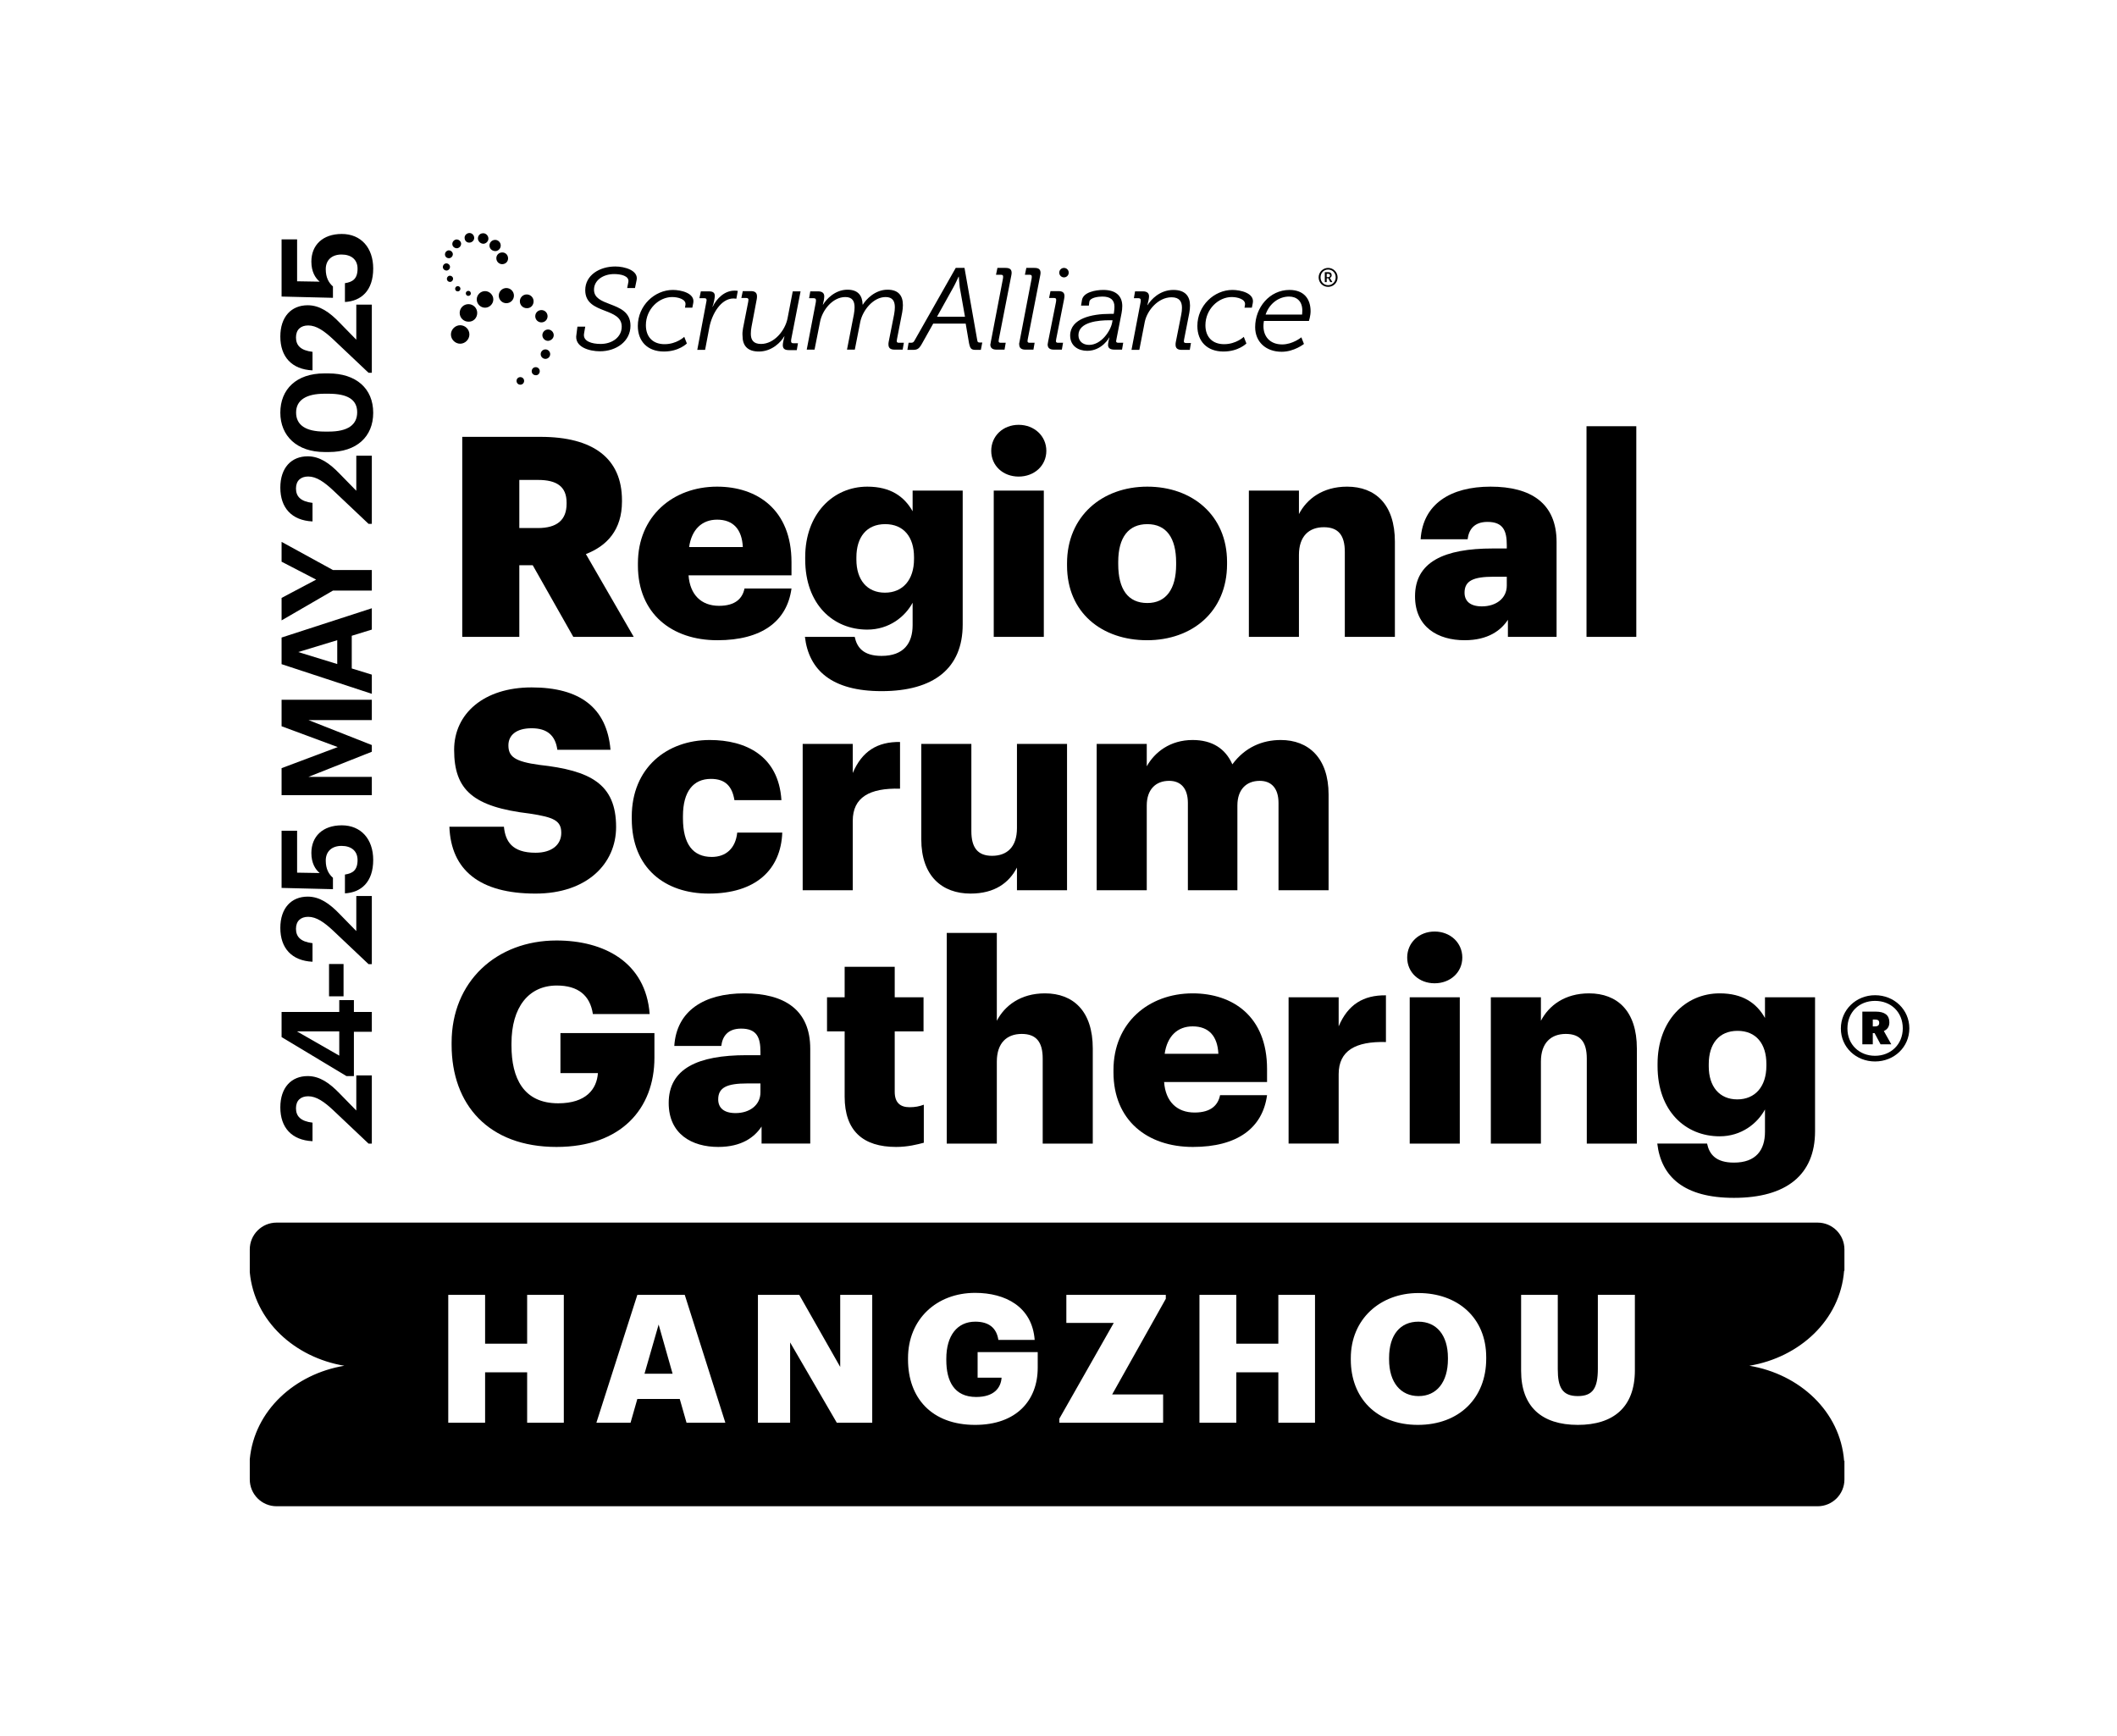 <?xml version="1.0" encoding="UTF-8"?>
<svg id="Content" xmlns="http://www.w3.org/2000/svg" version="1.1" viewBox="0 0 1195.06 979.856">
  <!-- Generator: Adobe Illustrator 29.1.0, SVG Export Plug-In . SVG Version: 2.1.0 Build 142)  -->
  <path d="M264.443,171.687c-2.808,0-4.948,2.273-4.948,4.948,0,2.808,2.273,4.948,4.948,4.948,2.808.134,4.948-2.139,4.948-4.948s-2.273-4.948-4.948-4.948ZM273.804,164.332c-2.541,0-4.681,2.139-4.681,4.68s2.14,4.681,4.681,4.681,4.68-2.14,4.68-4.681-2.14-4.68-4.68-4.68ZM282.63,138.122c-.267-1.739-1.872-2.942-3.611-2.675-1.738.268-2.942,1.872-2.675,3.611.268,1.738,1.872,2.808,3.611,2.675,1.738-.268,2.942-1.872,2.674-3.611ZM259.763,183.589c-2.808,0-5.215,2.407-5.215,5.215s2.407,5.215,5.215,5.215,5.215-2.407,5.215-5.215c0-2.942-2.407-5.215-5.215-5.215ZM293.729,212.875c-1.204,0-2.14.936-2.14,2.14s.936,2.14,2.14,2.14,2.139-.936,2.139-2.14-.936-2.14-2.139-2.14ZM302.422,207.258c-1.337,0-2.273,1.07-2.273,2.273,0,1.337,1.07,2.273,2.273,2.273,1.204.134,2.273-.936,2.273-2.273s-1.07-2.273-2.273-2.273ZM285.839,162.594c-2.363,0-4.279,1.916-4.279,4.279s1.916,4.279,4.279,4.279,4.279-1.916,4.279-4.279-1.916-4.279-4.279-4.279ZM283.968,149.088c1.872-.267,3.076-1.872,2.808-3.744-.268-1.872-1.872-3.076-3.744-2.808-1.872.267-3.076,1.872-2.808,3.744.268,1.872,2.006,3.076,3.744,2.808ZM297.34,166.205c-2.14,0-3.878,1.738-3.878,3.878s1.738,3.878,3.878,3.878c2.139.134,3.878-1.605,3.878-3.878,0-2.14-1.739-3.878-3.878-3.878ZM265.38,136.919c1.471-.268,2.541-1.605,2.273-3.076-.267-1.471-1.605-2.541-3.076-2.273-1.471.268-2.541,1.605-2.273,3.076.134,1.471,1.471,2.541,3.076,2.274ZM273.136,137.587c1.605-.268,2.808-1.739,2.541-3.343-.268-1.605-1.738-2.808-3.343-2.541-1.605.134-2.675,1.605-2.541,3.209.268,1.605,1.738,2.808,3.343,2.675ZM264.176,164.199c-.802.134-1.337.802-1.204,1.605.134.802.802,1.337,1.605,1.204.802-.134,1.337-.802,1.204-1.605-.134-.802-.802-1.337-1.605-1.204ZM305.631,181.984c2.006,0,3.477-1.605,3.477-3.477s-1.471-3.477-3.477-3.477c-1.872,0-3.477,1.471-3.477,3.477,0,1.872,1.471,3.477,3.477,3.477ZM255.751,157.111c-.134-.936-1.07-1.605-2.006-1.471s-1.605,1.07-1.471,2.006c.134.936.936,1.605,2.006,1.471.936-.134,1.605-1.07,1.471-2.006ZM254.013,150.425c-.134-1.07-1.204-1.872-2.273-1.738s-1.872,1.204-1.738,2.273c.134,1.07,1.204,1.872,2.273,1.738,1.07-.134,1.872-1.204,1.738-2.273ZM253.746,145.745c1.203-.268,2.006-1.337,1.872-2.541-.268-1.204-1.337-2.006-2.541-1.872-1.204.267-2.006,1.337-1.872,2.541.134,1.204,1.204,2.006,2.541,1.872ZM258.158,161.524c-.802.134-1.337.936-1.204,1.738.134.802.802,1.337,1.738,1.204.802-.134,1.337-.936,1.204-1.738-.134-.802-.936-1.337-1.738-1.204ZM258.158,140.128c1.337-.267,2.273-1.471,2.14-2.808-.268-1.337-1.471-2.273-2.808-2.14-1.337.268-2.273,1.471-2.139,2.808.134,1.337,1.471,2.273,2.808,2.139ZM451.927,164.466h-4.413l-2.942,15.245c-1.337,6.82-7.489,14.443-14.977,14.443-4.413,0-5.75-2.407-5.75-5.75,0-1.337.134-2.674.401-4.012l2.942-15.512c.134-.668.134-1.204.134-1.605,0-2.006-1.07-2.942-3.477-2.942h-4.546l-.802,3.878h2.808c.802,0,1.204.401,1.204.936,0,.134-.033.368-.067.602-.033.234-.067.468-.067.601l-2.942,14.977c-.267,1.471-.401,2.942-.267,4.279,0,5.349,2.675,8.826,9.227,8.826,7.489,0,12.57-5.483,14.309-8.558h.134l-.101.403c-.384,1.527-.835,3.317-.835,4.545,0,1.872.936,2.808,3.343,2.808h4.547l.669-3.878h-2.675c-.802,0-1.204-.401-1.204-1.07,0-.401,0-1.07.134-1.471l5.215-26.745ZM668.297,192.682c0-.056.021-.203.048-.375.04-.244.085-.538.085-.695l2.94-14.977c.27-1.471.403-2.942.403-4.145,0-5.349-2.809-8.826-9.362-8.826-7.755,0-12.703,5.483-14.575,8.558h-.136l.102-.402c.385-1.527.836-3.318.836-4.546,0-1.738-1.071-2.808-3.477-2.808h-4.414l-.668,3.878h2.676c.801,0,1.202.401,1.202,1.07,0,.267,0,.936-.134,1.471l-5.082,26.611h4.414l3.076-15.78c1.335-6.553,7.621-13.908,15.111-13.908,4.545,0,5.883,2.541,5.883,5.884,0,1.204-.134,2.541-.401,3.878l-3.076,15.512c-.134.535-.134,1.07-.134,1.471,0,2.006,1.068,2.942,3.477,2.942h4.548l.667-3.878h-2.809c-.801,0-1.202-.267-1.202-.936ZM630.05,192.549c0-.12.053-.349.115-.601.072-.308.152-.65.152-.871l2.809-14.309c.267-1.337.401-2.808.401-4.011,0-5.349-3.21-9.094-10.697-9.094-4.548,0-11.234,1.337-12.035,5.617l-.537,3.209h4.414l.267-2.14c.401-2.407,5.082-2.942,7.354-2.942,4.548,0,6.82,1.872,6.82,5.75,0,.952-.083,1.656-.184,2.503v.004c-.027.222-.053.454-.083.703l-.133.802h-2.139c-10.163,0-22.332,2.541-22.465,12.169,0,6.018,4.681,8.692,9.627,8.692,8.425,0,12.438-7.489,12.438-7.489h.134c-.401,1.203-.804,3.343-.804,4.146,0,1.738,1.071,2.674,3.61,2.674h4.28l.668-3.878h-2.807c-.937,0-1.204-.401-1.204-.936ZM627.778,182.252c-.937,4.681-6.152,12.437-12.972,12.437-3.61,0-6.016-2.14-6.016-5.483,0-7.622,11.765-8.425,17.384-8.425h1.872l-.267,1.471ZM307.904,197.229c-1.471,0-2.675,1.204-2.675,2.675s1.204,2.675,2.675,2.675,2.675-1.204,2.675-2.675-1.204-2.675-2.675-2.675ZM600.631,151.227c-1.471,0-2.676,1.204-2.676,2.674s1.204,2.675,2.676,2.675c1.469,0,2.673-1.204,2.673-2.675s-1.204-2.674-2.673-2.674ZM749.734,151.227c-2.94,0-5.349,2.407-5.349,5.349s2.275,5.349,5.349,5.349c3.076,0,5.351-2.407,5.351-5.349s-2.409-5.349-5.351-5.349ZM749.734,160.989c-2.406,0-4.278-1.872-4.278-4.413,0-2.407,1.738-4.413,4.278-4.413,2.409,0,4.28,1.872,4.28,4.413,0,2.407-1.872,4.413-4.28,4.413ZM597.421,164.332h-4.414l-.801,3.878h2.807c.804,0,1.204.267,1.204.936,0,.535,0,.802-.134,1.471l-4.414,22.198c-.075.529-.149.929-.2,1.202-.04.209-.067.344-.067.403,0,2.006,1.204,2.942,3.477,2.942h4.548l.667-3.878h-2.806c-.804,0-1.204-.267-1.204-.936,0-.056.024-.203.051-.375.037-.244.083-.538.083-.695l4.414-22.332c.134-.669.267-1.471.267-2.006,0-2.006-1.071-2.808-3.477-2.808ZM727.936,163.664c-11.231,0-19.389,9.896-19.389,20.995,0,8.291,6.019,13.907,14.978,13.907,7.087,0,12.569-4.413,12.569-4.413l-1.471-3.744s-4.812,4.012-10.831,4.012c-6.954,0-10.564-4.547-10.564-10.297,0-1.605.267-2.942.267-2.942h25.408s.935-2.942.935-5.483c0-6.954-3.744-12.035-11.902-12.035ZM735.026,177.571h-20.593c2.272-6.553,7.755-10.163,13.237-10.163,4.28,0,7.49,2.541,7.49,7.89,0,1.204-.134,2.273-.134,2.273ZM750.754,156.994c-.051-.05-.083-.084-.083-.15.534-.134,1.071-.669,1.071-1.471,0-1.07-.67-1.738-1.741-1.738h-2.139v5.617h1.071v-2.14h.935l1.071,2.14h1.204l-1.204-2.006c-.067-.134-.134-.201-.184-.251ZM749.867,156.442h-.935v-1.872h.935c.537,0,.937.401.937.936s-.401.936-.937.936ZM695.711,163.664c-10.297,0-19.792,8.826-19.792,20.326,0,8.826,5.616,14.442,14.711,14.442,8.558,0,12.97-4.547,12.97-4.547l-1.468-3.744s-4.281,4.145-11.101,4.145-10.564-4.279-10.564-10.698c0-9.093,7.354-15.913,14.844-15.913,3.207,0,8.022,1.204,7.487,4.413l-.267,1.605h4.144l.537-2.675c1.068-5.617-7.09-7.355-11.501-7.355ZM379.849,163.664c-10.297,0-19.791,8.826-19.791,20.326,0,8.826,5.617,14.442,14.71,14.442,8.558,0,12.971-4.547,12.971-4.547l-1.471-3.744s-4.279,4.145-11.099,4.145-10.564-4.279-10.564-10.698c0-9.093,7.355-15.913,14.844-15.913,3.209,0,8.024,1.204,7.489,4.413l-.267,1.605h4.145l.535-2.675c1.07-5.617-7.087-7.355-11.5-7.355ZM402.314,173.158h-.134c.669-1.471,1.337-5.215,1.337-6.018,0-1.739-.802-2.675-3.343-2.675h-4.546l-.802,3.878h2.808c1.204,0,1.337.669,1.204,1.471l-5.215,27.681h4.413l2.407-12.704c1.471-7.622,6.553-16.315,13.64-16.315.377,0,.711.043,1.003.08.226.029.427.054.602.054l.802-4.413c-.535-.134-1.204-.134-1.872-.134-5.617,0-10.029,4.413-12.303,9.093ZM347.354,150.425c-8.96,0-16.983,4.948-16.983,13.373,0,7.325,5.712,9.53,11.12,11.618,4.86,1.877,9.474,3.658,9.474,8.975,0,5.884-5.349,9.762-11.902,9.762-4.948,0-10.163-1.471-9.361-5.884l.669-3.878h-4.413l-.535,4.279c-1.471,7.355,7.489,9.628,13.239,9.628,9.227,0,17.25-5.617,17.25-14.442,0-7.742-6.028-10.042-11.562-12.154-4.694-1.791-9.032-3.447-9.032-8.173,0-5.349,5.215-8.826,11.367-8.826,3.611,0,8.692.936,8.024,4.547l-.669,3.343h4.413l.936-4.547c1.07-5.349-6.686-7.623-12.035-7.623ZM309.376,185.996c-1.739,0-3.209,1.471-3.209,3.209s1.471,3.209,3.209,3.209c1.738-.134,3.209-1.471,3.209-3.209s-1.471-3.209-3.209-3.209ZM567.599,151.227h-4.545l-.804,3.878h2.809c.801,0,1.204.267,1.204.936,0,.535,0,.802-.136,1.471l-6.82,35.571c-.056.228-.088.481-.117.706-.04.302-.072.555-.15.631,0,2.006,1.204,2.942,3.477,2.942h4.548l.667-3.878h-2.806c-.804,0-1.204-.267-1.204-.936,0-.056.024-.203.051-.375.037-.244.083-.538.083-.695l6.953-35.571c.134-.669.267-1.337.267-1.872,0-2.006-1.068-2.808-3.477-2.808ZM583.915,151.227h-4.548l-.801,3.878h2.673c.804,0,1.204.267,1.204.936,0,.535,0,.802-.133,1.471l-6.82,35.571c-.134.535-.267,1.204-.134,1.337,0,2.006,1.204,2.942,3.477,2.942h4.548l.667-3.878h-2.809c-.801,0-1.202-.267-1.202-.936,0-.056.021-.203.048-.375.04-.244.085-.538.085-.695l6.954-35.571c.134-.669.267-1.337.267-1.872,0-2.006-1.071-2.808-3.477-2.808ZM506.219,192.549c0-.055.024-.203.051-.375.037-.244.083-.538.083-.695l2.943-15.111c.267-1.471.401-2.942.401-4.146,0-5.349-2.54-8.692-8.692-8.692-6.954,0-12.035,5.349-13.907,8.425h-.134c-.134-5.215-2.674-8.425-8.558-8.425-7.088,0-12.035,5.483-13.774,8.425h-.134c.401-1.337.802-3.477.802-4.681,0-1.738-1.07-2.808-3.477-2.808h-4.413l-.669,3.878h2.674c.802,0,1.204.401,1.204,1.07,0,.267,0,.936-.134,1.471l-5.082,26.477h4.413l3.076-15.512c1.204-6.686,7.087-14.175,14.309-14.175,4.012,0,5.215,2.407,5.215,5.75,0,1.204-.134,2.541-.401,4.012l-3.878,19.925h4.413l3.076-15.646c1.337-6.553,7.355-14.041,14.308-14.041,4.013,0,5.218,2.407,5.218,5.75,0,1.204-.136,2.541-.403,4.012l-3.076,15.512c-.133.535-.133,1.07-.133,1.471,0,2.006,1.071,2.942,3.477,2.942h4.548l.67-3.878h-2.809c-.804,0-1.204-.267-1.204-.936ZM551.687,192.148l-7.221-40.92h-4.948l-23.136,40.786c-.668,1.337-1.204,1.471-2.272,1.471h-1.204l-.668,4.012h3.076c2.673,0,3.61-.669,5.349-3.878l6.15-10.966h18.321l1.872,10.966c.67,3.209,1.204,3.878,3.877,3.878h2.809l.804-4.145h-1.204c-1.071,0-1.471-.134-1.605-1.204ZM528.955,178.775l9.226-16.582c1.204-2.139,2.943-6.018,2.943-6.018h.134s.267,3.878.534,6.018l2.943,16.582h-15.779Z"/>
  <g>
    <path d="M208.043,645.546l-19.734-18.665c-5.2-4.916-9.688-8.051-14.319-8.051-4.203,0-6.911,2.351-6.911,6.769,0,4.488,2.636,7.338,9.333,8.121v10.473c-11.755-.569-18.167-7.693-18.167-19.093,0-11.257,6.269-17.669,15.46-17.669,6.768,0,12.324,3.919,18.024,9.832l9.404,9.618v-19.806h8.763v38.471h-1.853Z"/>
    <path d="M199.779,582.427v25.007h-4.203l-36.619-22.015v-14.177h32.559v-6.696h8.264v6.696h10.117v11.185h-10.117ZM191.515,582.214h-23.866l23.866,13.679v-13.679Z"/>
    <path d="M185.745,562.411v-18.238h8.192v18.238h-8.192Z"/>
    <path d="M208.043,544.245l-19.734-18.665c-5.2-4.916-9.688-8.051-14.319-8.051-4.203,0-6.911,2.351-6.911,6.769,0,4.488,2.636,7.338,9.333,8.121v10.473c-11.755-.569-18.167-7.693-18.167-19.093,0-11.257,6.269-17.669,15.46-17.669,6.768,0,12.324,3.919,18.024,9.832l9.404,9.618v-19.806h8.763v38.471h-1.853Z"/>
    <path d="M194.721,504.282v-10.615c4.274-.642,7.124-2.352,7.124-8.193,0-5.201-3.633-7.979-9.048-7.979-5.485,0-8.905,3.135-8.905,8.265,0,4.773,1.71,7.693,4.061,9.76v6.412l-28.996-.713v-32.273h8.764v23.652l12.752.214c-2.422-1.994-4.701-5.557-4.701-11.328,0-9.262,6.34-15.602,17.169-15.602s17.739,7.766,17.739,19.52c0,12.538-6.839,18.381-15.958,18.88Z"/>
    <path d="M158.957,448.859v-15.246l31.703-11.898-31.703-11.756v-14.961h50.94v11.471h-35.764l35.764,14.105v3.776l-35.764,14.178h35.764v10.33h-50.94Z"/>
    <path d="M158.957,374.913v-15.031l50.94-16.529v12.041l-11.328,3.49v18.452l11.328,3.491v10.828l-50.94-16.742ZM190.375,374.843v-13.465l-22.015,6.696,22.015,6.769Z"/>
    <path d="M187.953,333.382l-28.996,16.812v-12.681l19.521-10.33-19.521-10.116v-11.185l28.996,15.887h21.943v11.613h-21.943Z"/>
    <path d="M208.043,295.698l-19.734-18.665c-5.2-4.916-9.688-8.051-14.319-8.051-4.203,0-6.911,2.351-6.911,6.769,0,4.488,2.636,7.338,9.333,8.121v10.473c-11.755-.569-18.167-7.693-18.167-19.093,0-11.257,6.269-17.669,15.46-17.669,6.768,0,12.324,3.919,18.024,9.832l9.404,9.618v-19.806h8.763v38.471h-1.853Z"/>
    <path d="M185.673,255.164h-2.422c-15.674,0-25.007-9.119-25.007-22.227s8.977-22.156,24.792-22.156h2.352c15.602,0,25.291,8.477,25.291,22.227,0,13.537-9.404,22.157-25.006,22.157ZM185.459,222.25h-2.28c-10.258,0-16.029,3.562-16.029,10.615,0,7.124,5.486,10.757,16.029,10.757h2.423c10.687,0,16.03-3.775,16.03-10.899,0-7.196-5.486-10.473-16.173-10.473Z"/>
    <path d="M208.043,210.427l-19.734-18.666c-5.2-4.916-9.688-8.051-14.319-8.051-4.203,0-6.911,2.352-6.911,6.768,0,4.488,2.636,7.339,9.333,8.123v10.473c-11.755-.57-18.167-7.695-18.167-19.094,0-11.256,6.269-17.668,15.46-17.668,6.768,0,12.324,3.918,18.024,9.831l9.404,9.618v-19.806h8.763v38.472h-1.853Z"/>
    <path d="M194.721,170.462v-10.615c4.274-.641,7.124-2.351,7.124-8.192,0-5.2-3.633-7.979-9.048-7.979-5.485,0-8.905,3.135-8.905,8.264,0,4.773,1.71,7.695,4.061,9.762v6.411l-28.996-.712v-32.273h8.764v23.652l12.752.214c-2.422-1.995-4.701-5.558-4.701-11.327,0-9.262,6.34-15.602,17.169-15.602s17.739,7.765,17.739,19.52c0,12.539-6.839,18.381-15.958,18.879Z"/>
  </g>
  <g>
    <path d="M800.706,746.062c-10.199,0-16.561,7.372-16.561,20.5v.808c0,13.128,6.666,20.701,16.662,20.701,10.199,0,16.561-7.876,16.561-20.802v-.808c0-12.825-6.463-20.399-16.662-20.399Z"/>
    <polygon points="363.826 775.448 379.681 775.448 371.804 747.678 363.826 775.448"/>
    <path d="M1041.009,717.279h.183v-12.002c0-8.356-6.774-15.131-15.13-15.131H156.13c-8.356,0-15.13,6.774-15.13,15.131v12.913c2.602,27.507,25.416,48.1,53.371,52.758-27.955,4.659-50.769,25.252-53.371,52.759v11.422c0,8.356,6.774,15.13,15.13,15.13h869.932c8.356,0,15.13-6.774,15.13-15.13v-10.511h-.183c-2.172-27.968-25.218-48.958-53.485-53.67,28.267-4.711,51.313-25.701,53.485-53.669ZM318.277,803.117h-20.701v-28.477h-23.731v28.477h-20.802v-72.202h20.802v27.567h23.731v-27.567h20.701v72.202ZM387.557,803.117l-3.837-13.431h-23.934l-3.837,13.431h-19.288l23.125-72.202h26.761l22.923,72.202h-21.913ZM492.382,803.117h-19.994l-26.356-45.341v45.341h-18.177v-72.202h23.327l23.125,40.695v-40.695h18.075v72.202ZM585.797,772.115c0,18.379-12.017,32.214-35.344,32.214-24.539,0-37.868-15.248-37.868-36.858v-.809c0-22.014,16.156-36.858,37.868-36.858,17.065,0,32.214,7.775,33.627,26.559h-20.499c-1.01-6.766-5.353-10.301-13.027-10.301-10.199,0-16.359,7.877-16.359,20.904v.808c0,11.714,4.343,20.802,16.865,20.802,10.098,0,13.935-5.149,14.339-10.905h-13.532v-14.44h33.931v8.886ZM658.107,733.136l-30.295,54.026h28.779v15.955h-58.569v-2.322l30.698-54.026h-26.76v-15.854h56.147v2.221ZM742.332,803.117h-20.701v-28.477h-23.731v28.477h-20.802v-72.202h20.802v27.567h23.731v-27.567h20.701v72.202ZM838.978,766.966c0,22.216-15.248,37.363-38.575,37.363s-37.868-15.148-37.868-36.858v-.809c0-22.014,16.561-36.758,38.171-36.758,22.015,0,38.273,13.835,38.273,36.253v.809ZM922.9,773.529c0,21.004-12.32,30.8-32.213,30.8-20.399,0-32.012-10.301-32.012-30.497v-42.917h20.701v42.009c0,10.199,2.524,15.146,11.31,15.146,8.583,0,11.31-4.644,11.31-15.45v-41.705h20.903v42.614Z"/>
  </g>
  <g>
    <path d="M260.941,246.599h44.215c29.53,0,45.953,12.002,45.953,35.847v.632c0,16.107-8.527,25.107-20.371,29.688l27.004,46.742h-34.109l-22.898-40.426h-7.579v40.426h-32.214v-112.908ZM303.578,298.079c10.896,0,16.265-4.58,16.265-13.738v-.633c0-9.158-5.685-12.791-16.107-12.791h-10.58v27.162h10.423Z"/>
    <path d="M360.111,319.239v-1.264c0-26.529,19.739-43.268,44.69-43.268,22.582,0,42.005,12.948,42.005,42.637v7.422h-58.112c.79,10.896,7.106,17.212,17.213,17.212,9.316,0,13.265-4.264,14.37-9.79h26.529c-2.526,18.633-16.896,29.213-41.847,29.213-25.898,0-44.848-15.159-44.848-42.162ZM419.329,308.817c-.474-9.949-5.369-15.477-14.528-15.477-8.527,0-14.37,5.527-15.791,15.477h30.319Z"/>
    <path d="M454.385,359.507h28.108c1.264,6,4.896,10.738,15.16,10.738,12.475,0,17.527-7.106,17.527-17.371v-12.633c-4.264,7.896-13.264,15.16-25.582,15.16-19.265,0-35.057-14.213-35.057-39.637v-1.264c0-24.318,15.634-39.793,35.057-39.793,13.107,0,20.846,5.526,25.582,13.896v-11.685h28.268v75.64c0,24.635-16.266,37.583-45.795,37.583-28.109,0-41.059-11.844-43.269-30.635ZM515.971,315.606v-1.105c0-11.369-5.843-18.633-16.265-18.633-10.58,0-16.266,7.422-16.266,18.791v1.264c0,11.369,6.001,18.634,16.107,18.634s16.423-7.265,16.423-18.95Z"/>
    <path d="M559.555,254.495c0-8.37,6.632-14.687,15.476-14.687s15.633,6.316,15.633,14.687-6.79,14.527-15.633,14.527-15.476-6.158-15.476-14.527ZM560.976,276.919h28.267v82.588h-28.267v-82.588Z"/>
    <path d="M602.349,319.239v-1.264c0-26.529,19.74-43.268,45.322-43.268,25.424,0,45.005,16.265,45.005,42.478v1.263c0,26.845-19.739,42.952-45.163,42.952s-45.164-15.475-45.164-42.162ZM663.936,318.765v-1.263c0-13.896-5.527-21.634-16.265-21.634-10.58,0-16.424,7.422-16.424,21.318v1.263c0,14.212,5.527,21.95,16.424,21.95,10.58,0,16.265-7.896,16.265-21.635Z"/>
    <path d="M704.994,276.919h28.267v13.264c4.422-8.527,13.423-15.475,27.161-15.475,15.949,0,27.004,9.947,27.004,31.108v53.69h-28.268v-48.006c0-9.316-3.631-13.896-11.844-13.896-8.369,0-14.054,5.054-14.054,15.634v46.269h-28.267v-82.588Z"/>
    <path d="M798.794,336.609c0-19.423,16.424-27.003,43.9-27.003h7.896v-1.895c0-7.896-1.895-13.107-10.896-13.107-7.738,0-10.581,4.58-11.213,9.791h-26.529c1.264-19.898,16.896-29.688,39.478-29.688,22.74,0,37.268,9.316,37.268,31.266v53.533h-27.477v-9.633c-3.948,6.001-11.213,11.527-24.477,11.527-14.844,0-27.951-7.264-27.951-24.792ZM850.59,330.608v-5.053h-7.422c-11.37,0-16.423,2.211-16.423,9.001,0,4.737,3.158,7.737,9.79,7.737,8.054,0,14.055-4.579,14.055-11.685Z"/>
    <path d="M895.595,240.599h28.107v118.908h-28.107v-118.908Z"/>
    <path d="M253.676,466.677h30.794c.789,8.053,4.421,14.685,17.844,14.685,9.316,0,14.527-4.58,14.527-11.212,0-6.948-4.264-8.843-17.844-10.896-31.898-3.791-42.637-13.266-42.637-36.005,0-20.37,16.738-35.215,43.742-35.215,27.161,0,42.478,11.37,44.531,35.215h-30.004c-1.105-8.054-5.684-12.159-14.527-12.159-8.685,0-13.107,3.947-13.107,9.633,0,6.316,3.475,9.158,17.529,11.054,28.582,3.158,43.268,10.58,43.268,35.057,0,20.686-16.423,37.583-45.478,37.583-31.583,0-47.69-13.264-48.638-37.74Z"/>
    <path d="M356.634,462.255v-1.264c0-27.477,19.738-43.268,44.058-43.268,20.213,0,38.847,8.843,40.426,33.951h-26.53c-1.263-7.738-5.053-12.002-13.264-12.002-9.949,0-15.792,7.106-15.792,21.002v1.264c0,14.371,5.527,21.793,16.265,21.793,7.896,0,13.424-4.738,14.371-13.739h25.424c-.789,20.845-14.844,34.425-41.531,34.425-24.635,0-43.426-14.369-43.426-42.162Z"/>
    <path d="M453.119,419.935h28.267v16.422c5.212-12.316,13.896-17.686,26.688-17.527v26.371c-17.212-.475-26.688,4.894-26.688,18.16v39.162h-28.267v-82.588Z"/>
    <path d="M520.074,473.782v-53.848h28.267v49.268c0,9.317,3.632,13.896,11.685,13.896,8.527,0,14.054-5.053,14.054-15.633v-47.531h28.268v82.588h-28.268v-12.791c-4.422,8.527-12.475,14.685-26.213,14.685-15.949,0-27.793-9.79-27.793-30.635Z"/>
    <path d="M619.085,419.935h28.266v12.633c4.422-7.896,13.107-14.844,25.898-14.844,10.896,0,18.475,4.736,22.424,13.738,7.106-9.633,16.896-13.738,27.318-13.738,15.633,0,27.003,10.105,27.003,30.793v54.006h-28.267v-49.27c0-8.369-4.106-12.475-10.58-12.475-7.58,0-12.633,4.896-12.633,13.896v47.848h-27.951v-49.27c0-8.369-4.106-12.475-10.58-12.475-7.58,0-12.633,4.896-12.633,13.896v47.848h-28.266v-82.588Z"/>
    <path d="M254.94,589.794v-1.264c0-34.424,25.267-57.638,59.218-57.638,26.688,0,50.374,12.159,52.584,41.531h-32.056c-1.579-10.58-8.37-16.107-20.371-16.107-15.949,0-25.581,12.317-25.581,32.688v1.264c0,18.317,6.789,32.529,26.371,32.529,15.791,0,21.791-8.053,22.424-17.055h-21.16v-22.581h53.059v13.896c0,28.74-18.792,50.375-55.27,50.375-38.373,0-59.218-23.845-59.218-57.639Z"/>
    <path d="M377.482,622.64c0-19.423,16.423-27.002,43.899-27.002h7.896v-1.895c0-7.896-1.895-13.106-10.896-13.106-7.737,0-10.581,4.579-11.212,9.79h-26.529c1.264-19.898,16.896-29.688,39.478-29.688,22.739,0,37.268,9.317,37.268,31.267v53.533h-27.477v-9.633c-3.948,6-11.212,11.527-24.477,11.527-14.844,0-27.95-7.264-27.95-24.793ZM429.277,616.64v-5.053h-7.422c-11.369,0-16.423,2.21-16.423,9,0,4.738,3.158,7.738,9.79,7.738,8.055,0,14.055-4.58,14.055-11.685Z"/>
    <path d="M476.81,619.009v-36.795h-9.949v-19.265h9.949v-17.213h28.266v17.213h16.266v19.265h-16.266v34.109c0,6.001,3.001,8.685,8.37,8.685,3.158,0,5.526-.474,8.054-1.421v21.476c-3.633.947-9.002,2.369-15.634,2.369-18.634,0-29.056-9.001-29.056-28.424Z"/>
    <path d="M534.448,526.629h28.267v49.585c4.422-8.527,13.422-15.476,27.16-15.476,15.949,0,27.004,9.948,27.004,31.108v53.691h-28.267v-48.006c0-9.316-3.632-13.896-11.844-13.896-8.369,0-14.054,5.053-14.054,15.633v46.27h-28.267v-118.909Z"/>
    <path d="M628.564,605.269v-1.263c0-26.529,19.739-43.269,44.69-43.269,22.582,0,42.005,12.948,42.005,42.637v7.422h-58.112c.79,10.896,7.106,17.212,17.213,17.212,9.316,0,13.265-4.264,14.37-9.79h26.529c-2.526,18.634-16.896,29.214-41.847,29.214-25.898,0-44.848-15.16-44.848-42.163ZM687.782,594.848c-.474-9.948-5.369-15.476-14.528-15.476-8.527,0-14.37,5.527-15.791,15.476h30.319Z"/>
    <path d="M727.417,562.949h28.267v16.423c5.212-12.317,13.896-17.686,26.688-17.528v26.372c-17.212-.475-26.688,4.894-26.688,18.159v39.163h-28.267v-82.589Z"/>
    <path d="M794.372,540.525c0-8.37,6.633-14.687,15.476-14.687s15.634,6.316,15.634,14.687-6.791,14.528-15.634,14.528-15.476-6.159-15.476-14.528ZM795.794,562.949h28.266v82.589h-28.266v-82.589Z"/>
    <path d="M841.589,562.949h28.266v13.265c4.422-8.527,13.424-15.476,27.162-15.476,15.949,0,27.003,9.948,27.003,31.108v53.691h-28.267v-48.006c0-9.316-3.632-13.896-11.844-13.896-8.369,0-14.055,5.053-14.055,15.633v46.27h-28.266v-82.589Z"/>
    <path d="M935.548,645.538h28.107c1.264,6,4.896,10.738,15.16,10.738,12.475,0,17.528-7.107,17.528-17.371v-12.633c-4.264,7.896-13.265,15.159-25.582,15.159-19.265,0-35.057-14.212-35.057-39.636v-1.264c0-24.318,15.634-39.794,35.057-39.794,13.106,0,20.845,5.526,25.582,13.896v-11.685h28.267v75.64c0,24.635-16.266,37.584-45.795,37.584-28.108,0-41.058-11.844-43.268-30.635ZM997.134,601.638v-1.105c0-11.369-5.844-18.634-16.266-18.634-10.58,0-16.265,7.422-16.265,18.792v1.264c0,11.369,6.001,18.633,16.106,18.633s16.424-7.264,16.424-18.949Z"/>
  </g>
  <path d="M1039.178,580.568c0-10.444,8.506-18.782,19.287-18.782,10.948,0,19.37,8.254,19.37,18.697,0,10.612-8.59,18.697-19.37,18.697-10.697,0-19.287-8.001-19.287-18.613h0ZM1074.13,580.484c0-9.096-6.569-15.496-15.665-15.496s-15.581,6.485-15.581,15.581c0,9.18,6.822,15.412,15.581,15.412,8.843,0,15.665-6.401,15.665-15.497ZM1051.306,571.051h7.58c5.053,0,7.665,2.022,7.665,5.98v.085c0,2.611-1.264,4.043-3.116,4.885l4.211,7.496h-6.065l-3.369-6.316h-1.01v6.316h-5.896v-18.444h0ZM1058.465,579.389c1.599,0,2.357-.674,2.357-1.937v-.085c0-1.347-.758-1.853-2.357-1.853h-1.264v3.874h1.264Z"/>
</svg>